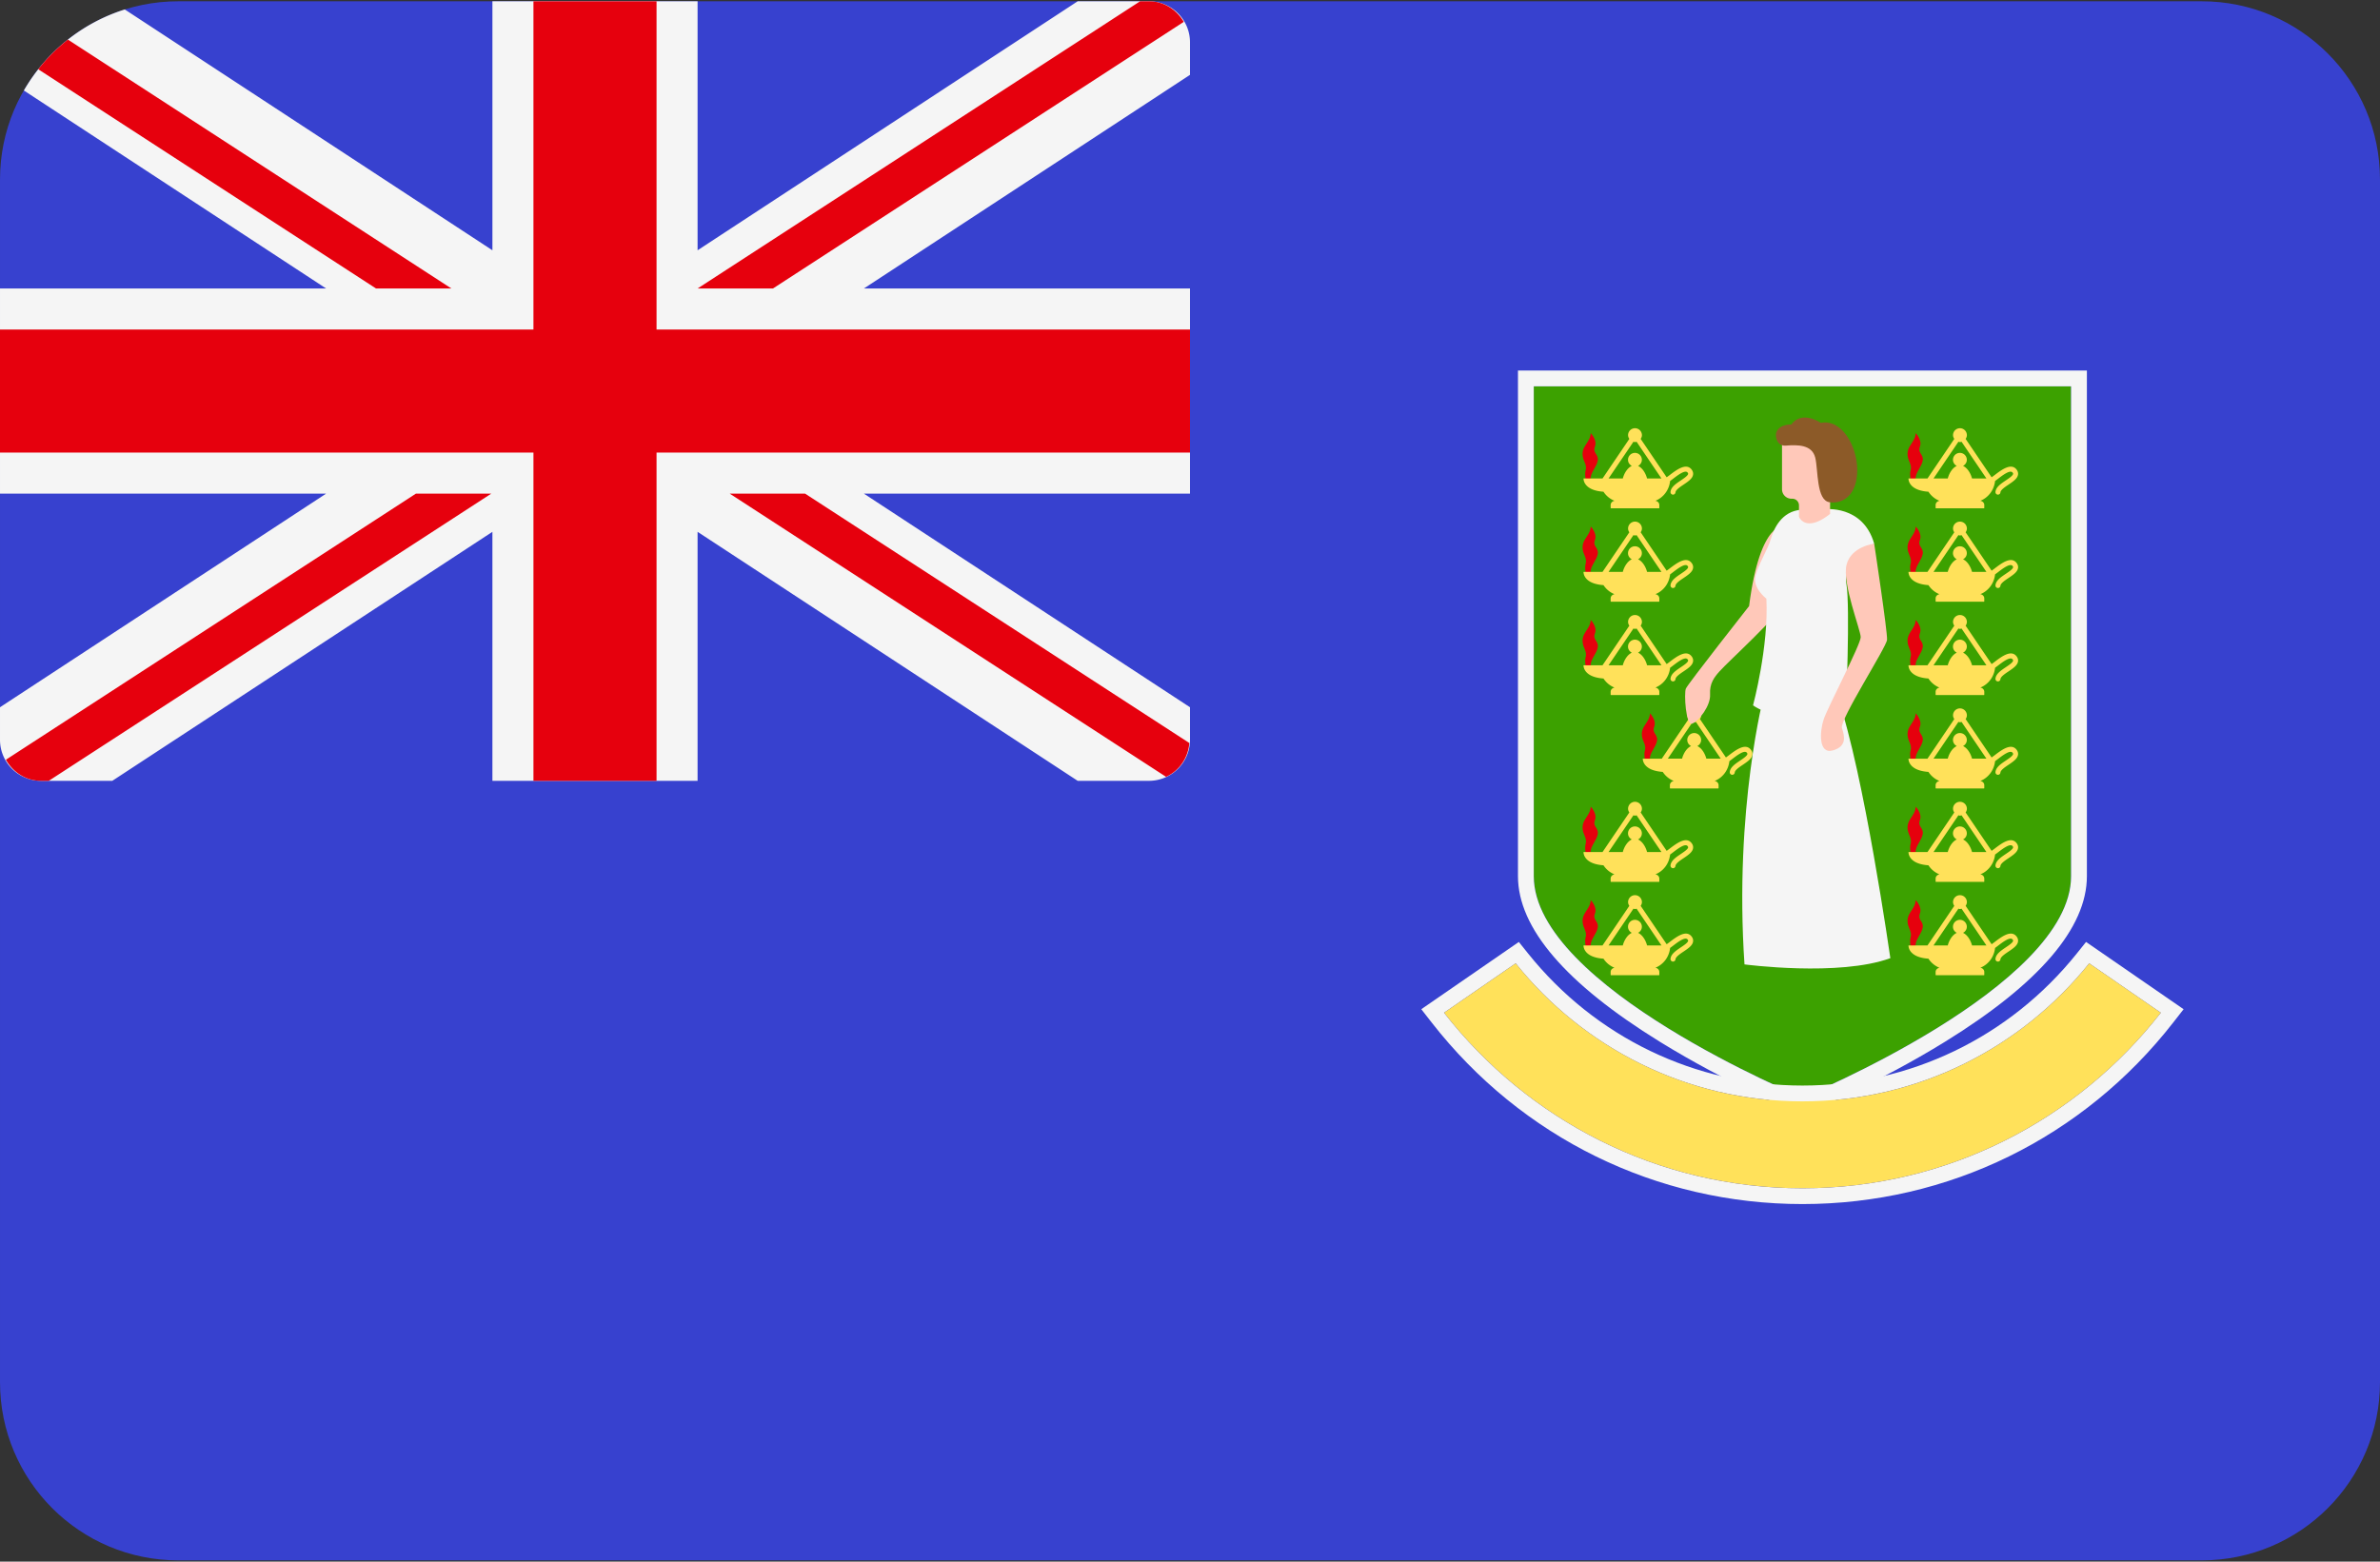 <svg width="512" height="336" xmlns="http://www.w3.org/2000/svg"><rect width="100%" height="100%" fill="#333333" stroke="none"/><g fill="none" fill-rule="evenodd"><path d="M473.655 335.724H38.346c-21.177 0-38.345-17.167-38.345-38.345V38.622C.001 17.445 17.168.277 38.346.277h435.309C494.832.277 512 17.444 512 38.622V297.38c0 21.177-17.167 38.344-38.345 38.344z" fill="#3741CF"/><path d="M150.069 53.849V.277h-44.138V53.85L26.845 2.035c-9.234 2.9-16.954 9.203-21.711 17.434L70.156 62.07H.001v44.138h70.153L.001 152.169v7.033a8.827 8.827 0 0 0 8.826 8.797H24.16l81.77-53.572V168h44.138v-53.573L231.838 168h15.333a8.829 8.829 0 0 0 8.828-8.828v-7.002l-70.155-45.963h70.155V62.07h-70.155l70.155-45.964V9.104a8.828 8.828 0 0 0-8.823-8.828h-15.338l-81.769 53.573z" fill="#F5F5F5"/><g fill="#E6000D"><path d="M255.999 70.897H141.241V.277h-26.483v70.62H0V97.38h114.758v70.621h26.483V97.38h114.758z"/><path d="M8.228 14.903l72.661 47.166h16.214L14.608 8.519a38.61 38.61 0 0 0-6.38 6.384zM166.283 62.07l88.374-57.366c-1.536-2.599-4.246-4.427-7.485-4.427h-1.909L150.069 62.07h16.214zM89.474 106.208L1.269 163.462c1.519 2.663 4.273 4.537 7.559 4.537h1.665l95.195-61.793H89.474v.002zM255.859 159.866l-82.666-53.658H156.98l93.873 60.934c2.813-1.305 4.741-4.04 5.006-7.276z"/></g><path d="M387.75 83.125h-57.796v105.393c0 23.798 57.796 47.597 57.796 47.597s57.796-23.798 57.796-47.597V83.125H387.75z" fill="#3CA100"/><path d="M353.913 163.543s-.324-1.119-.036-2.13c.289-1.011-.454-1.938-.614-2.815-.433-2.382 1.588-2.996 1.696-5.124 0 0 1.443 1.48.903 2.888-.541 1.408.794 1.624.614 2.959-.181 1.335-1.661 2.743-1.516 3.934l-1.047.288z" fill="#E6000D"/><path d="M376.637 161.281c-1.181-1.476-3.252.114-4.768 1.27-.211.162-.39.286-.577.422l-5.592-8.259c.157-.236.27-.503.27-.807a1.49 1.49 0 1 0-2.98 0c0 .305.114.572.27.807l-5.769 8.519h-4.085s-.169 2.539 4.291 2.847a5.144 5.144 0 0 0 2.377 1.956c-.461.075-.833.431-.833.914v.597c0 .038.036.06.04.097h10.391c.004-.036.04-.059.04-.097v-.597c0-.488-.378-.852-.847-.919 1.739-.7 2.961-2.327 3.167-4.26.162-.12.313-.23.489-.363 1.097-.842 2.749-2.124 3.276-1.453.131.164.118.255.113.288-.06.39-.893.95-1.562 1.399-1.053.707-2.142 1.441-2.228 2.481a.538.538 0 0 0 .49.581h.045a.537.537 0 0 0 .535-.491c.043-.527.993-1.165 1.757-1.677.973-.657 1.892-1.273 2.024-2.127.061-.395-.052-.772-.334-1.128zm-9.559 1.95c-.308-1.174-1.034-2.302-1.941-2.71.48-.247.819-.734.819-1.311a1.49 1.49 0 1 0-2.98 0c0 .577.338 1.064.819 1.311-.907.407-1.634 1.535-1.941 2.71h-3.065l5.353-7.905c.111.026.219.068.339.068.12 0 .227-.042.339-.068l5.353 7.905h-3.095z" fill="#FFE15A" fill-rule="nonzero"/><path d="M384.066 113.156s-5.383-1.593-7.791 17.247c0 0-13.174 16.751-13.599 17.742-.425.992-.035 8.11 1.382 7.543 1.417-.567 3.967-3.86 3.825-6.269-.142-2.409.945-3.752 2.018-4.958 2.018-2.266 13.387-12.536 13.812-14.803.424-2.265.353-16.502.353-16.502z" fill="#FFC8B9"/><g fill="#F5F5F5"><path d="M392.425 109.579s8.322-1.098 10.766 7.402c0 0-6.835 3.754-5.985 8.641.85 4.887-.106 27.198-.106 27.198-13.068 4.249-19.974-1.063-19.974-1.063s3.4-12.643 2.869-22.948c0 0-3.081-2.337-2.337-4.993.744-2.656 2.656-5.631 3.294-7.862.638-2.231 2.337-5.95 6.481-6.269 4.141-.318 4.992-.106 4.992-.106z"/><path d="M379.534 149.278s-6.516 24.649-4.249 58.221c0 0 20.328 2.691 31.378-1.346 0 0-5.737-40.16-11.262-55.884l-15.867-.991z"/></g><path d="M383.358 95.061v10.211a2.03 2.03 0 0 0 2.03 2.03h.182c.793 0 1.437.643 1.437 1.437v2.441s1.368 3.574 6.691-.608V95.137l-10.34-.076z" fill="#FFC8B9"/><path d="M382.154 92.97c-.33.825.018 3.063 2.053 2.904 2.543-.199 5.613-.213 6.304 2.603.642 2.617.213 9.154 3.046 9.58 2.834.425 6.046-1.458 5.985-7.083-.053-4.958-3.294-10.89-7.827-9.987 0 0-4.02-2.816-6.375.354.002 0-2.477-.142-3.186 1.629z" fill="#8C5A28"/><path d="M403.19 116.981s2.9 19.104 2.762 20.682c-.141 1.629-10.27 17.282-9.704 18.983.567 1.7 1.133 3.967-1.983 4.817-3.116.85-2.797-4.126-1.948-6.676.849-2.55 7.968-16.131 7.968-17.689 0-1.558-4.038-11.616-3.046-15.583.993-3.968 5.951-4.534 5.951-4.534z" fill="#FFC8B9"/><path d="M341.163 103.262s-.324-1.119-.036-2.13c.289-1.011-.454-1.938-.613-2.815-.433-2.382 1.588-2.996 1.696-5.124 0 0 1.443 1.48.903 2.888-.542 1.408.794 1.624.614 2.959-.18 1.335-1.661 2.743-1.516 3.934l-1.048.288z" fill="#E6000D"/><path d="M363.888 101c-1.181-1.476-3.252.114-4.768 1.27-.211.162-.39.286-.577.422l-5.592-8.259c.157-.236.27-.503.27-.807a1.49 1.49 0 1 0-2.98 0c0 .305.114.572.27.807l-5.769 8.519h-4.085s-.169 2.539 4.291 2.847a5.144 5.144 0 0 0 2.377 1.956c-.461.075-.833.431-.833.914v.597c0 .038.036.06.04.097h10.391c.004-.036.04-.058.04-.097v-.597c0-.488-.378-.852-.847-.919 1.739-.7 2.961-2.327 3.167-4.26.162-.12.313-.23.489-.363 1.097-.842 2.749-2.124 3.276-1.453.131.164.118.255.113.288-.06.39-.893.95-1.562 1.399-1.053.707-2.142 1.441-2.228 2.481a.54.54 0 0 0 .49.582h.045a.537.537 0 0 0 .535-.491c.043-.527.993-1.165 1.757-1.677.973-.657 1.892-1.273 2.024-2.127.061-.395-.052-.772-.334-1.129zm-9.559 1.951c-.308-1.174-1.034-2.302-1.941-2.71.48-.247.819-.734.819-1.311a1.49 1.49 0 1 0-2.98 0c0 .577.338 1.064.819 1.311-.907.407-1.634 1.535-1.941 2.71h-3.065l5.353-7.905c.111.026.218.068.339.068.12 0 .227-.042.339-.068l5.353 7.905h-3.095z" fill="#FFE15A" fill-rule="nonzero"/><path d="M341.163 123.355s-.324-1.119-.036-2.13c.289-1.011-.454-1.938-.613-2.815-.433-2.382 1.588-2.996 1.696-5.124 0 0 1.443 1.48.903 2.888-.541 1.408.794 1.624.614 2.959-.18 1.335-1.661 2.743-1.516 3.934l-1.048.288z" fill="#E6000D"/><path d="M363.888 121.094c-1.181-1.476-3.252.114-4.768 1.27-.211.162-.39.286-.577.422l-5.592-8.259c.157-.236.27-.503.27-.807a1.49 1.49 0 1 0-2.98 0c0 .305.114.572.27.807l-5.769 8.519h-4.085s-.169 2.539 4.291 2.847a5.144 5.144 0 0 0 2.377 1.956c-.461.075-.833.431-.833.914v.597c0 .038.036.06.04.097h10.391c.004-.036.04-.058.04-.097v-.597c0-.488-.378-.852-.847-.92 1.739-.7 2.961-2.327 3.167-4.26.162-.12.313-.23.489-.363 1.097-.842 2.749-2.124 3.276-1.453.131.164.118.255.113.288-.06.39-.893.95-1.562 1.399-1.053.707-2.142 1.441-2.228 2.481a.538.538 0 0 0 .49.581h.045a.537.537 0 0 0 .535-.491c.043-.527.993-1.165 1.757-1.677.973-.657 1.892-1.273 2.024-2.127.061-.393-.052-.77-.334-1.127zm-9.559 1.951c-.308-1.174-1.034-2.302-1.941-2.71.48-.247.819-.734.819-1.311a1.49 1.49 0 1 0-2.98 0c0 .577.338 1.064.819 1.311-.907.407-1.634 1.535-1.941 2.71h-3.065l5.353-7.905c.111.026.218.068.339.068.12 0 .227-.042.339-.068l5.353 7.905h-3.095z" fill="#FFE15A" fill-rule="nonzero"/><path d="M341.163 143.449s-.324-1.119-.036-2.13c.289-1.011-.454-1.938-.613-2.815-.433-2.382 1.588-2.996 1.696-5.124 0 0 1.443 1.48.903 2.888-.542 1.408.794 1.624.614 2.959-.18 1.335-1.661 2.743-1.516 3.934l-1.048.288z" fill="#E6000D"/><path d="M363.888 141.187c-1.181-1.476-3.252.114-4.768 1.27-.211.162-.39.286-.577.422l-5.592-8.259c.157-.236.27-.503.27-.807a1.49 1.49 0 1 0-2.98 0c0 .305.114.572.27.807l-5.769 8.519h-4.085s-.169 2.539 4.291 2.847a5.144 5.144 0 0 0 2.377 1.956c-.461.075-.833.431-.833.914v.597c0 .038.036.06.04.097h10.391c.004-.036.04-.058.04-.097v-.597c0-.488-.378-.852-.847-.919 1.739-.7 2.961-2.327 3.167-4.26.162-.12.313-.23.489-.363 1.097-.842 2.749-2.124 3.276-1.453.131.164.118.255.113.288-.06.39-.893.95-1.562 1.399-1.053.707-2.142 1.441-2.228 2.481a.54.54 0 0 0 .49.582h.045a.537.537 0 0 0 .535-.491c.043-.527.993-1.165 1.757-1.677.973-.657 1.892-1.273 2.024-2.127.061-.395-.052-.773-.334-1.129zm-9.559 1.952c-.308-1.174-1.034-2.302-1.941-2.71.48-.247.819-.734.819-1.311a1.49 1.49 0 1 0-2.98 0c0 .577.338 1.064.819 1.311-.907.407-1.634 1.535-1.941 2.71h-3.065l5.353-7.905c.111.026.218.068.339.068.12 0 .227-.042.339-.068l5.353 7.905h-3.095z" fill="#FFE15A" fill-rule="nonzero"/><path d="M341.163 183.635s-.324-1.119-.036-2.13c.289-1.011-.454-1.938-.613-2.815-.433-2.382 1.588-2.996 1.696-5.124 0 0 1.443 1.48.903 2.888s.794 1.624.614 2.959c-.18 1.335-1.661 2.743-1.516 3.934l-1.048.288z" fill="#E6000D"/><path d="M363.888 181.374c-1.181-1.476-3.252.114-4.768 1.27-.211.162-.39.286-.577.422l-5.592-8.258c.157-.236.27-.503.27-.807a1.49 1.49 0 1 0-2.98 0c0 .305.114.572.27.807l-5.769 8.519h-4.085s-.169 2.539 4.291 2.847a5.144 5.144 0 0 0 2.377 1.956c-.461.075-.833.431-.833.914v.597c0 .038.036.06.04.097h10.391c.004-.036.04-.058.04-.097v-.597c0-.488-.378-.852-.847-.919 1.739-.7 2.961-2.327 3.167-4.26.162-.12.313-.23.489-.363 1.097-.842 2.749-2.124 3.276-1.453.131.164.118.255.113.288-.06.389-.893.95-1.562 1.399-1.053.707-2.142 1.441-2.228 2.481a.54.54 0 0 0 .49.582h.045a.537.537 0 0 0 .535-.491c.043-.527.993-1.165 1.757-1.677.973-.657 1.892-1.273 2.024-2.127.061-.396-.052-.773-.334-1.13zm-9.559 1.951c-.308-1.174-1.034-2.302-1.941-2.71.48-.247.819-.734.819-1.311a1.49 1.49 0 1 0-2.98 0c0 .577.338 1.064.819 1.311-.907.407-1.634 1.535-1.941 2.71h-3.065l5.353-7.905c.111.026.218.068.339.068.12 0 .227-.042.339-.068l5.353 7.905h-3.095z" fill="#FFE15A" fill-rule="nonzero"/><path d="M341.163 203.729s-.324-1.119-.036-2.13c.289-1.011-.454-1.938-.613-2.815-.433-2.382 1.588-2.996 1.696-5.124 0 0 1.443 1.48.903 2.888-.542 1.408.794 1.624.614 2.959-.181 1.335-1.661 2.743-1.516 3.934l-1.048.288z" fill="#E6000D"/><path d="M363.888 201.467c-1.181-1.476-3.252.114-4.768 1.27-.211.162-.39.286-.577.422l-5.592-8.258c.157-.236.27-.503.27-.807a1.49 1.49 0 1 0-2.98 0c0 .305.114.572.27.807l-5.769 8.519h-4.085s-.169 2.539 4.291 2.847a5.144 5.144 0 0 0 2.377 1.956c-.461.075-.833.431-.833.914v.597c0 .038.036.06.04.097h10.391c.004-.036.04-.058.04-.097v-.597c0-.488-.378-.852-.847-.919 1.739-.7 2.961-2.327 3.167-4.26.162-.12.313-.23.489-.363 1.097-.842 2.749-2.124 3.276-1.453.131.164.118.255.113.288-.06.39-.893.95-1.562 1.399-1.053.707-2.142 1.441-2.228 2.481a.54.54 0 0 0 .49.582h.045a.537.537 0 0 0 .535-.491c.043-.527.993-1.165 1.757-1.677.973-.657 1.892-1.273 2.024-2.127.061-.395-.052-.774-.334-1.13zm-9.559 1.952c-.308-1.174-1.034-2.302-1.941-2.71.48-.247.819-.734.819-1.311a1.49 1.49 0 1 0-2.98 0c0 .577.338 1.064.819 1.311-.907.407-1.634 1.535-1.941 2.71h-3.065l5.353-7.905c.111.026.218.068.339.068.12 0 .227-.042.339-.068l5.353 7.905h-3.095z" fill="#FFE15A" fill-rule="nonzero"/><path d="M411.071 103.262s-.324-1.119-.036-2.13c.289-1.011-.455-1.938-.613-2.815-.433-2.382 1.588-2.996 1.696-5.124 0 0 1.443 1.48.903 2.888-.542 1.408.794 1.624.614 2.959-.18 1.335-1.661 2.743-1.516 3.934l-1.048.288z" fill="#E6000D"/><path d="M433.795 101c-1.181-1.476-3.252.114-4.768 1.27-.211.162-.39.286-.577.422l-5.592-8.259c.157-.236.27-.503.27-.807a1.49 1.49 0 1 0-2.98 0c0 .305.114.572.27.807l-5.769 8.519h-4.085s-.169 2.539 4.291 2.847a5.144 5.144 0 0 0 2.377 1.956c-.461.075-.833.431-.833.914v.597c0 .038.036.06.04.097h10.391c.004-.036.04-.058.04-.097v-.597c0-.488-.378-.852-.847-.919 1.739-.7 2.961-2.327 3.167-4.26.162-.12.313-.23.489-.363 1.097-.842 2.749-2.124 3.276-1.453.131.164.118.255.113.288-.06.39-.893.95-1.562 1.399-1.053.707-2.142 1.441-2.228 2.481a.54.54 0 0 0 .49.582h.045a.537.537 0 0 0 .535-.491c.043-.527.993-1.165 1.757-1.677.973-.657 1.892-1.273 2.024-2.127.061-.395-.05-.772-.334-1.129zm-9.558 1.951c-.308-1.174-1.034-2.302-1.941-2.71.48-.247.819-.734.819-1.311a1.49 1.49 0 0 0-2.98 0c0 .577.338 1.064.819 1.311-.907.407-1.634 1.535-1.941 2.71h-3.065l5.353-7.905c.111.026.218.068.339.068.12 0 .227-.042.339-.068l5.353 7.905h-3.095z" fill="#FFE15A" fill-rule="nonzero"/><path d="M411.071 123.355s-.324-1.119-.036-2.13c.289-1.011-.455-1.938-.613-2.815-.433-2.382 1.588-2.996 1.696-5.124 0 0 1.443 1.48.903 2.888-.542 1.408.794 1.624.614 2.959-.18 1.335-1.661 2.743-1.516 3.934l-1.048.288z" fill="#E6000D"/><path d="M433.795 121.094c-1.181-1.476-3.252.114-4.768 1.27-.211.162-.39.286-.577.422l-5.592-8.259c.157-.236.27-.503.27-.807a1.49 1.49 0 1 0-2.98 0c0 .305.114.572.27.807l-5.769 8.519h-4.085s-.169 2.539 4.291 2.847a5.144 5.144 0 0 0 2.377 1.956c-.461.075-.833.431-.833.914v.597c0 .038.036.06.04.097h10.391c.004-.036.04-.058.04-.097v-.597c0-.488-.378-.852-.847-.92 1.739-.7 2.961-2.327 3.167-4.26.162-.12.313-.23.489-.363 1.097-.842 2.749-2.124 3.276-1.453.131.164.118.255.113.288-.06.39-.893.95-1.562 1.399-1.053.707-2.142 1.441-2.228 2.481a.538.538 0 0 0 .49.581h.045a.537.537 0 0 0 .535-.491c.043-.527.993-1.165 1.757-1.677.973-.657 1.892-1.273 2.024-2.127.061-.393-.05-.77-.334-1.127zm-9.558 1.951c-.308-1.174-1.034-2.302-1.941-2.71.48-.247.819-.734.819-1.311a1.49 1.49 0 0 0-2.98 0c0 .577.338 1.064.819 1.311-.907.407-1.634 1.535-1.941 2.71h-3.065l5.353-7.905c.111.026.218.068.339.068.12 0 .227-.042.339-.068l5.353 7.905h-3.095z" fill="#FFE15A" fill-rule="nonzero"/><path d="M411.071 143.449s-.324-1.119-.036-2.13c.289-1.011-.455-1.938-.613-2.815-.433-2.382 1.588-2.996 1.696-5.124 0 0 1.443 1.48.903 2.888-.542 1.408.794 1.624.614 2.959-.18 1.335-1.661 2.743-1.516 3.934l-1.048.288z" fill="#E6000D"/><path d="M433.795 141.187c-1.181-1.476-3.252.114-4.768 1.27-.211.162-.39.286-.577.422l-5.592-8.259c.157-.236.27-.503.27-.807a1.49 1.49 0 1 0-2.98 0c0 .305.114.572.27.807l-5.769 8.519h-4.085s-.169 2.539 4.291 2.847a5.144 5.144 0 0 0 2.377 1.956c-.461.075-.833.431-.833.914v.597c0 .038.036.06.04.097h10.391c.004-.036.04-.058.04-.097v-.597c0-.488-.378-.852-.847-.919 1.739-.7 2.961-2.327 3.167-4.26.162-.12.313-.23.489-.363 1.097-.842 2.749-2.124 3.276-1.453.131.164.118.255.113.288-.06.39-.893.95-1.562 1.399-1.053.707-2.142 1.441-2.228 2.481a.54.54 0 0 0 .49.582h.045a.537.537 0 0 0 .535-.491c.043-.527.993-1.165 1.757-1.677.973-.657 1.892-1.273 2.024-2.127.061-.395-.05-.773-.334-1.129zm-9.558 1.952c-.308-1.174-1.034-2.302-1.941-2.71.48-.247.819-.734.819-1.311a1.49 1.49 0 0 0-2.98 0c0 .577.338 1.064.819 1.311-.907.407-1.634 1.535-1.941 2.71h-3.065l5.353-7.905c.111.026.218.068.339.068.12 0 .227-.042.339-.068l5.353 7.905h-3.095z" fill="#FFE15A" fill-rule="nonzero"/><path d="M411.071 163.543s-.324-1.119-.036-2.13c.289-1.011-.455-1.938-.613-2.815-.433-2.382 1.588-2.996 1.696-5.124 0 0 1.443 1.48.903 2.888-.542 1.408.794 1.624.614 2.959-.181 1.335-1.661 2.743-1.516 3.934l-1.048.288z" fill="#E6000D"/><path d="M433.795 161.281c-1.181-1.476-3.252.114-4.768 1.27-.211.162-.39.286-.577.422l-5.592-8.259c.157-.236.27-.503.27-.807a1.49 1.49 0 1 0-2.98 0c0 .305.114.572.27.807l-5.769 8.519h-4.085s-.169 2.539 4.291 2.847a5.144 5.144 0 0 0 2.377 1.956c-.461.075-.833.431-.833.914v.597c0 .038.036.06.04.097h10.391c.004-.036.04-.059.04-.097v-.597c0-.488-.378-.852-.847-.919 1.739-.7 2.961-2.327 3.167-4.26.162-.12.313-.23.489-.363 1.097-.842 2.749-2.124 3.276-1.453.131.164.118.255.113.288-.06.39-.893.95-1.562 1.399-1.053.707-2.142 1.441-2.228 2.481a.538.538 0 0 0 .49.581h.045a.537.537 0 0 0 .535-.491c.043-.527.993-1.165 1.757-1.677.973-.657 1.892-1.273 2.024-2.127.061-.395-.05-.772-.334-1.128zm-9.558 1.95c-.308-1.174-1.034-2.302-1.941-2.71.48-.247.819-.734.819-1.311a1.49 1.49 0 0 0-2.98 0c0 .577.338 1.064.819 1.311-.907.407-1.634 1.535-1.941 2.71h-3.065l5.353-7.905c.111.026.218.068.339.068.12 0 .227-.042.339-.068l5.353 7.905h-3.095z" fill="#FFE15A" fill-rule="nonzero"/><path d="M411.071 183.635s-.324-1.119-.036-2.13c.289-1.011-.455-1.938-.613-2.815-.433-2.382 1.588-2.996 1.696-5.124 0 0 1.443 1.48.903 2.888-.542 1.408.794 1.624.614 2.959-.18 1.335-1.661 2.743-1.516 3.934l-1.048.288z" fill="#E6000D"/><path d="M433.795 181.374c-1.181-1.476-3.252.114-4.768 1.27-.211.162-.39.286-.577.422l-5.592-8.258c.157-.236.27-.503.27-.807a1.49 1.49 0 1 0-2.98 0c0 .305.114.572.27.807l-5.769 8.519h-4.085s-.169 2.539 4.291 2.847a5.144 5.144 0 0 0 2.377 1.956c-.461.075-.833.431-.833.914v.597c0 .038.036.06.04.097h10.391c.004-.036.04-.058.04-.097v-.597c0-.488-.378-.852-.847-.919 1.739-.7 2.961-2.327 3.167-4.26.162-.12.313-.23.489-.363 1.097-.842 2.749-2.124 3.276-1.453.131.164.118.255.113.288-.06.389-.893.95-1.562 1.399-1.053.707-2.142 1.441-2.228 2.481a.54.54 0 0 0 .49.582h.045a.537.537 0 0 0 .535-.491c.043-.527.993-1.165 1.757-1.677.973-.657 1.892-1.273 2.024-2.127.061-.396-.05-.773-.334-1.13zm-9.558 1.951c-.308-1.174-1.034-2.302-1.941-2.71.48-.247.819-.734.819-1.311a1.49 1.49 0 0 0-2.98 0c0 .577.338 1.064.819 1.311-.907.407-1.634 1.535-1.941 2.71h-3.065l5.353-7.905c.111.026.218.068.339.068.12 0 .227-.042.339-.068l5.353 7.905h-3.095z" fill="#FFE15A" fill-rule="nonzero"/><path d="M411.071 203.729s-.324-1.119-.036-2.13c.289-1.011-.455-1.938-.613-2.815-.433-2.382 1.588-2.996 1.696-5.124 0 0 1.443 1.48.903 2.888-.542 1.408.794 1.624.614 2.959-.181 1.335-1.661 2.743-1.516 3.934l-1.048.288z" fill="#E6000D"/><path d="M433.795 201.467c-1.181-1.476-3.252.114-4.768 1.27-.211.162-.39.286-.577.422l-5.592-8.258c.157-.236.27-.503.27-.807a1.49 1.49 0 1 0-2.98 0c0 .305.114.572.27.807l-5.769 8.519h-4.085s-.169 2.539 4.291 2.847a5.144 5.144 0 0 0 2.377 1.956c-.461.075-.833.431-.833.914v.597c0 .038.036.06.04.097h10.391c.004-.036.04-.058.04-.097v-.597c0-.488-.378-.852-.847-.919 1.739-.7 2.961-2.327 3.167-4.26.162-.12.313-.23.489-.363 1.097-.842 2.749-2.124 3.276-1.453.131.164.118.255.113.288-.06.39-.893.95-1.562 1.399-1.053.707-2.142 1.441-2.228 2.481a.54.54 0 0 0 .49.582h.045a.537.537 0 0 0 .535-.491c.043-.527.993-1.165 1.757-1.677.973-.657 1.892-1.273 2.024-2.127.061-.395-.05-.774-.334-1.13zm-9.558 1.952c-.308-1.174-1.034-2.302-1.941-2.71.48-.247.819-.734.819-1.311a1.49 1.49 0 0 0-2.98 0c0 .577.338 1.064.819 1.311-.907.407-1.634 1.535-1.941 2.71h-3.065l5.353-7.905c.111.026.218.068.339.068.12 0 .227-.042.339-.068l5.353 7.905h-3.095z" fill="#FFE15A" fill-rule="nonzero"/><g fill="#F5F5F5" fill-rule="nonzero"><path d="M445.546 83.125v105.393c0 23.798-57.796 47.597-57.796 47.597s-57.796-23.798-57.796-47.597V83.125h115.592zm3.4-3.4H326.554v108.793c0 11.128 10.265 23.111 30.511 35.616 14.518 8.967 28.79 14.878 29.39 15.125l1.294.533 1.294-.533c.6-.247 14.872-6.158 29.39-15.125 20.246-12.505 30.511-24.488 30.511-35.616V83.125l.002-3.4z"/><path d="M449.437 207.262l15.412 10.629c-17.901 22.963-45.794 37.772-77.1 37.772-31.305 0-59.198-14.81-77.1-37.772l15.412-10.629c14.498 18.089 36.756 29.703 61.687 29.703 24.933 0 47.191-11.614 61.689-29.703zm-.674-4.594l-1.978 2.468c-14.48 18.067-35.998 28.429-59.034 28.429s-44.554-10.362-59.034-28.429l-1.978-2.468-2.604 1.796-15.412 10.629-2.967 2.046 2.216 2.842c19.363 24.836 48.442 39.082 79.78 39.082s60.418-14.244 79.78-39.082l2.216-2.842-2.967-2.046-15.412-10.629-2.606-1.796z"/></g><path d="M387.75 255.664c31.305 0 59.198-14.81 77.1-37.772l-15.412-10.629c-14.498 18.089-36.756 29.703-61.687 29.703-24.931 0-47.189-11.614-61.687-29.703l-15.412 10.629c17.9 22.961 45.793 37.772 77.098 37.772z" fill="#FFE15A"/></g></svg>